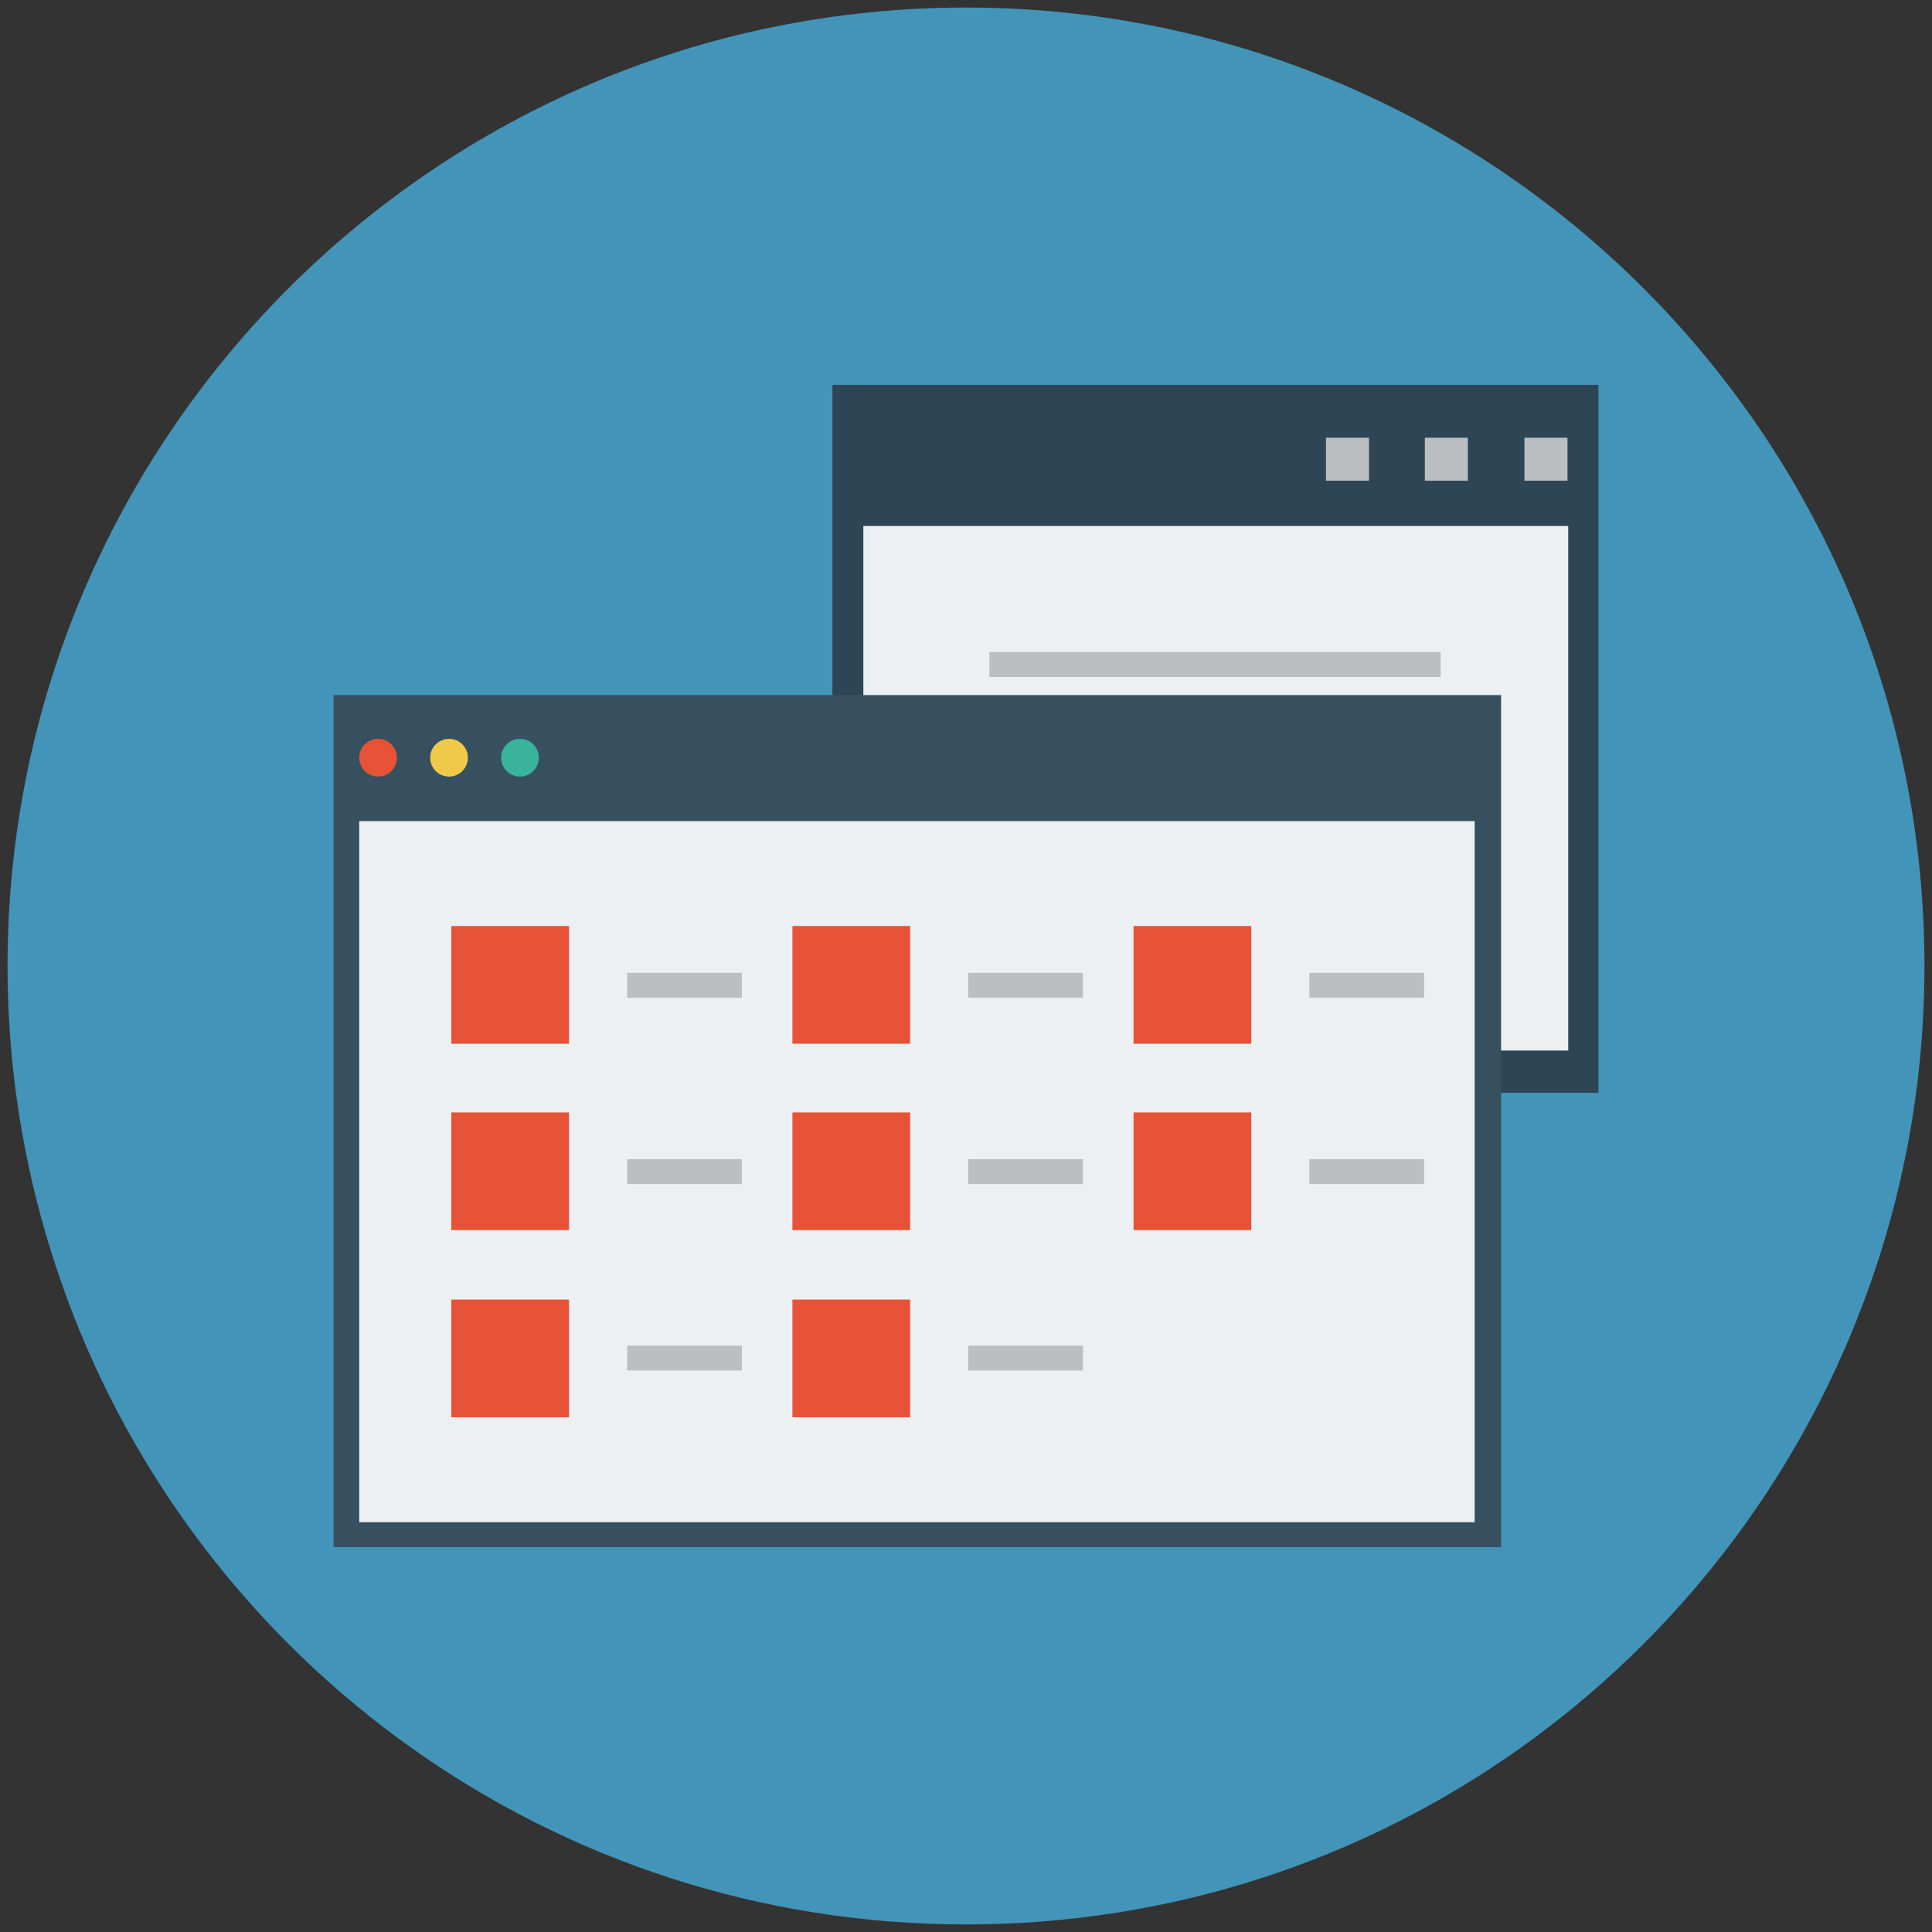 <?xml version="1.0" encoding="utf-8"?>
<!-- Generator: Adobe Illustrator 18.0.0, SVG Export Plug-In . SVG Version: 6.00 Build 0)  -->
<!DOCTYPE svg PUBLIC "-//W3C//DTD SVG 1.1//EN" "http://www.w3.org/Graphics/SVG/1.1/DTD/svg11.dtd">
<svg version="1.1" id="Layer_1" xmlns="http://www.w3.org/2000/svg" xmlns:xlink="http://www.w3.org/1999/xlink" x="0px" y="0px"
	 viewBox="0 0 256 256" enable-background="new 0 0 256 256" xml:space="preserve">
<rect x="0" y="0" width="256" height="256" fill="#333333" stroke="none"/>
<g>
	<path fill="#4294B8" d="M128,1C57.9,1,1,57.9,1,128c0,15.5,2.8,30.3,7.9,44.1C26.8,220.5,73.3,255,128,255
		c54.7,0,101.2-34.5,119.1-82.9c5.1-13.7,7.9-28.6,7.9-44.1C255,57.9,198.1,1,128,1z"/>
	<rect x="110.3" y="51" fill="#2E4555" width="101.5" height="93.8"/>
	<rect x="114.4" y="69.7" fill="#EDF0F2" width="93.4" height="69.5"/>
	<rect x="202" y="58" fill="#BCBFC2" width="5.7" height="5.7"/>
	<rect x="188.8" y="58" fill="#BCBFC2" width="5.7" height="5.7"/>
	<rect x="175.7" y="58" fill="#BCBFC2" width="5.7" height="5.7"/>
	<rect x="131.1" y="86.4" fill="#BCBFC2" width="59.8" height="3.3"/>
	<rect x="131.1" y="102.8" fill="#BCBFC2" width="59.8" height="3.3"/>
	<rect x="131.1" y="119.3" fill="#BCBFC2" width="59.8" height="3.3"/>
	<rect x="44.2" y="92.1" fill="#36505F" width="154.7" height="112.9"/>
	<rect x="47.6" y="108.8" fill="#EDF0F2" width="147.8" height="92.9"/>
	<g>
		<rect x="59.8" y="122.7" fill="#E65336" width="15.6" height="15.6"/>
		<rect x="59.8" y="147.4" fill="#E65336" width="15.6" height="15.6"/>
		<rect x="59.8" y="172.2" fill="#E65336" width="15.6" height="15.6"/>
		<g>
			<rect x="83.1" y="128.9" fill="#BCBFC2" width="15.2" height="3.3"/>
		</g>
		<g>
			<rect x="83.1" y="153.6" fill="#BCBFC2" width="15.2" height="3.3"/>
		</g>
		<g>
			<rect x="83.1" y="178.3" fill="#BCBFC2" width="15.2" height="3.3"/>
		</g>
	</g>
	<g>
		<rect x="105" y="122.7" fill="#E65336" width="15.6" height="15.6"/>
		<rect x="105" y="147.4" fill="#E65336" width="15.6" height="15.6"/>
		<rect x="105" y="172.2" fill="#E65336" width="15.6" height="15.6"/>
		<g>
			<rect x="128.3" y="128.9" fill="#BCBFC2" width="15.2" height="3.3"/>
		</g>
		<g>
			<rect x="128.3" y="153.6" fill="#BCBFC2" width="15.2" height="3.3"/>
		</g>
		<g>
			<rect x="128.3" y="178.3" fill="#BCBFC2" width="15.2" height="3.3"/>
		</g>
	</g>
	<rect x="150.2" y="122.7" fill="#E65336" width="15.6" height="15.6"/>
	<rect x="150.2" y="147.4" fill="#E65336" width="15.6" height="15.6"/>
	<g>
		<rect x="173.5" y="128.9" fill="#BCBFC2" width="15.2" height="3.3"/>
	</g>
	<g>
		<rect x="173.5" y="153.6" fill="#BCBFC2" width="15.2" height="3.3"/>
	</g>
	<circle fill="#E65336" cx="50.1" cy="100.4" r="2.5"/>
	<circle fill="#F0C949" cx="59.5" cy="100.4" r="2.5"/>
	<circle fill="#39B39B" cx="68.9" cy="100.4" r="2.5"/>
</g>
</svg>
